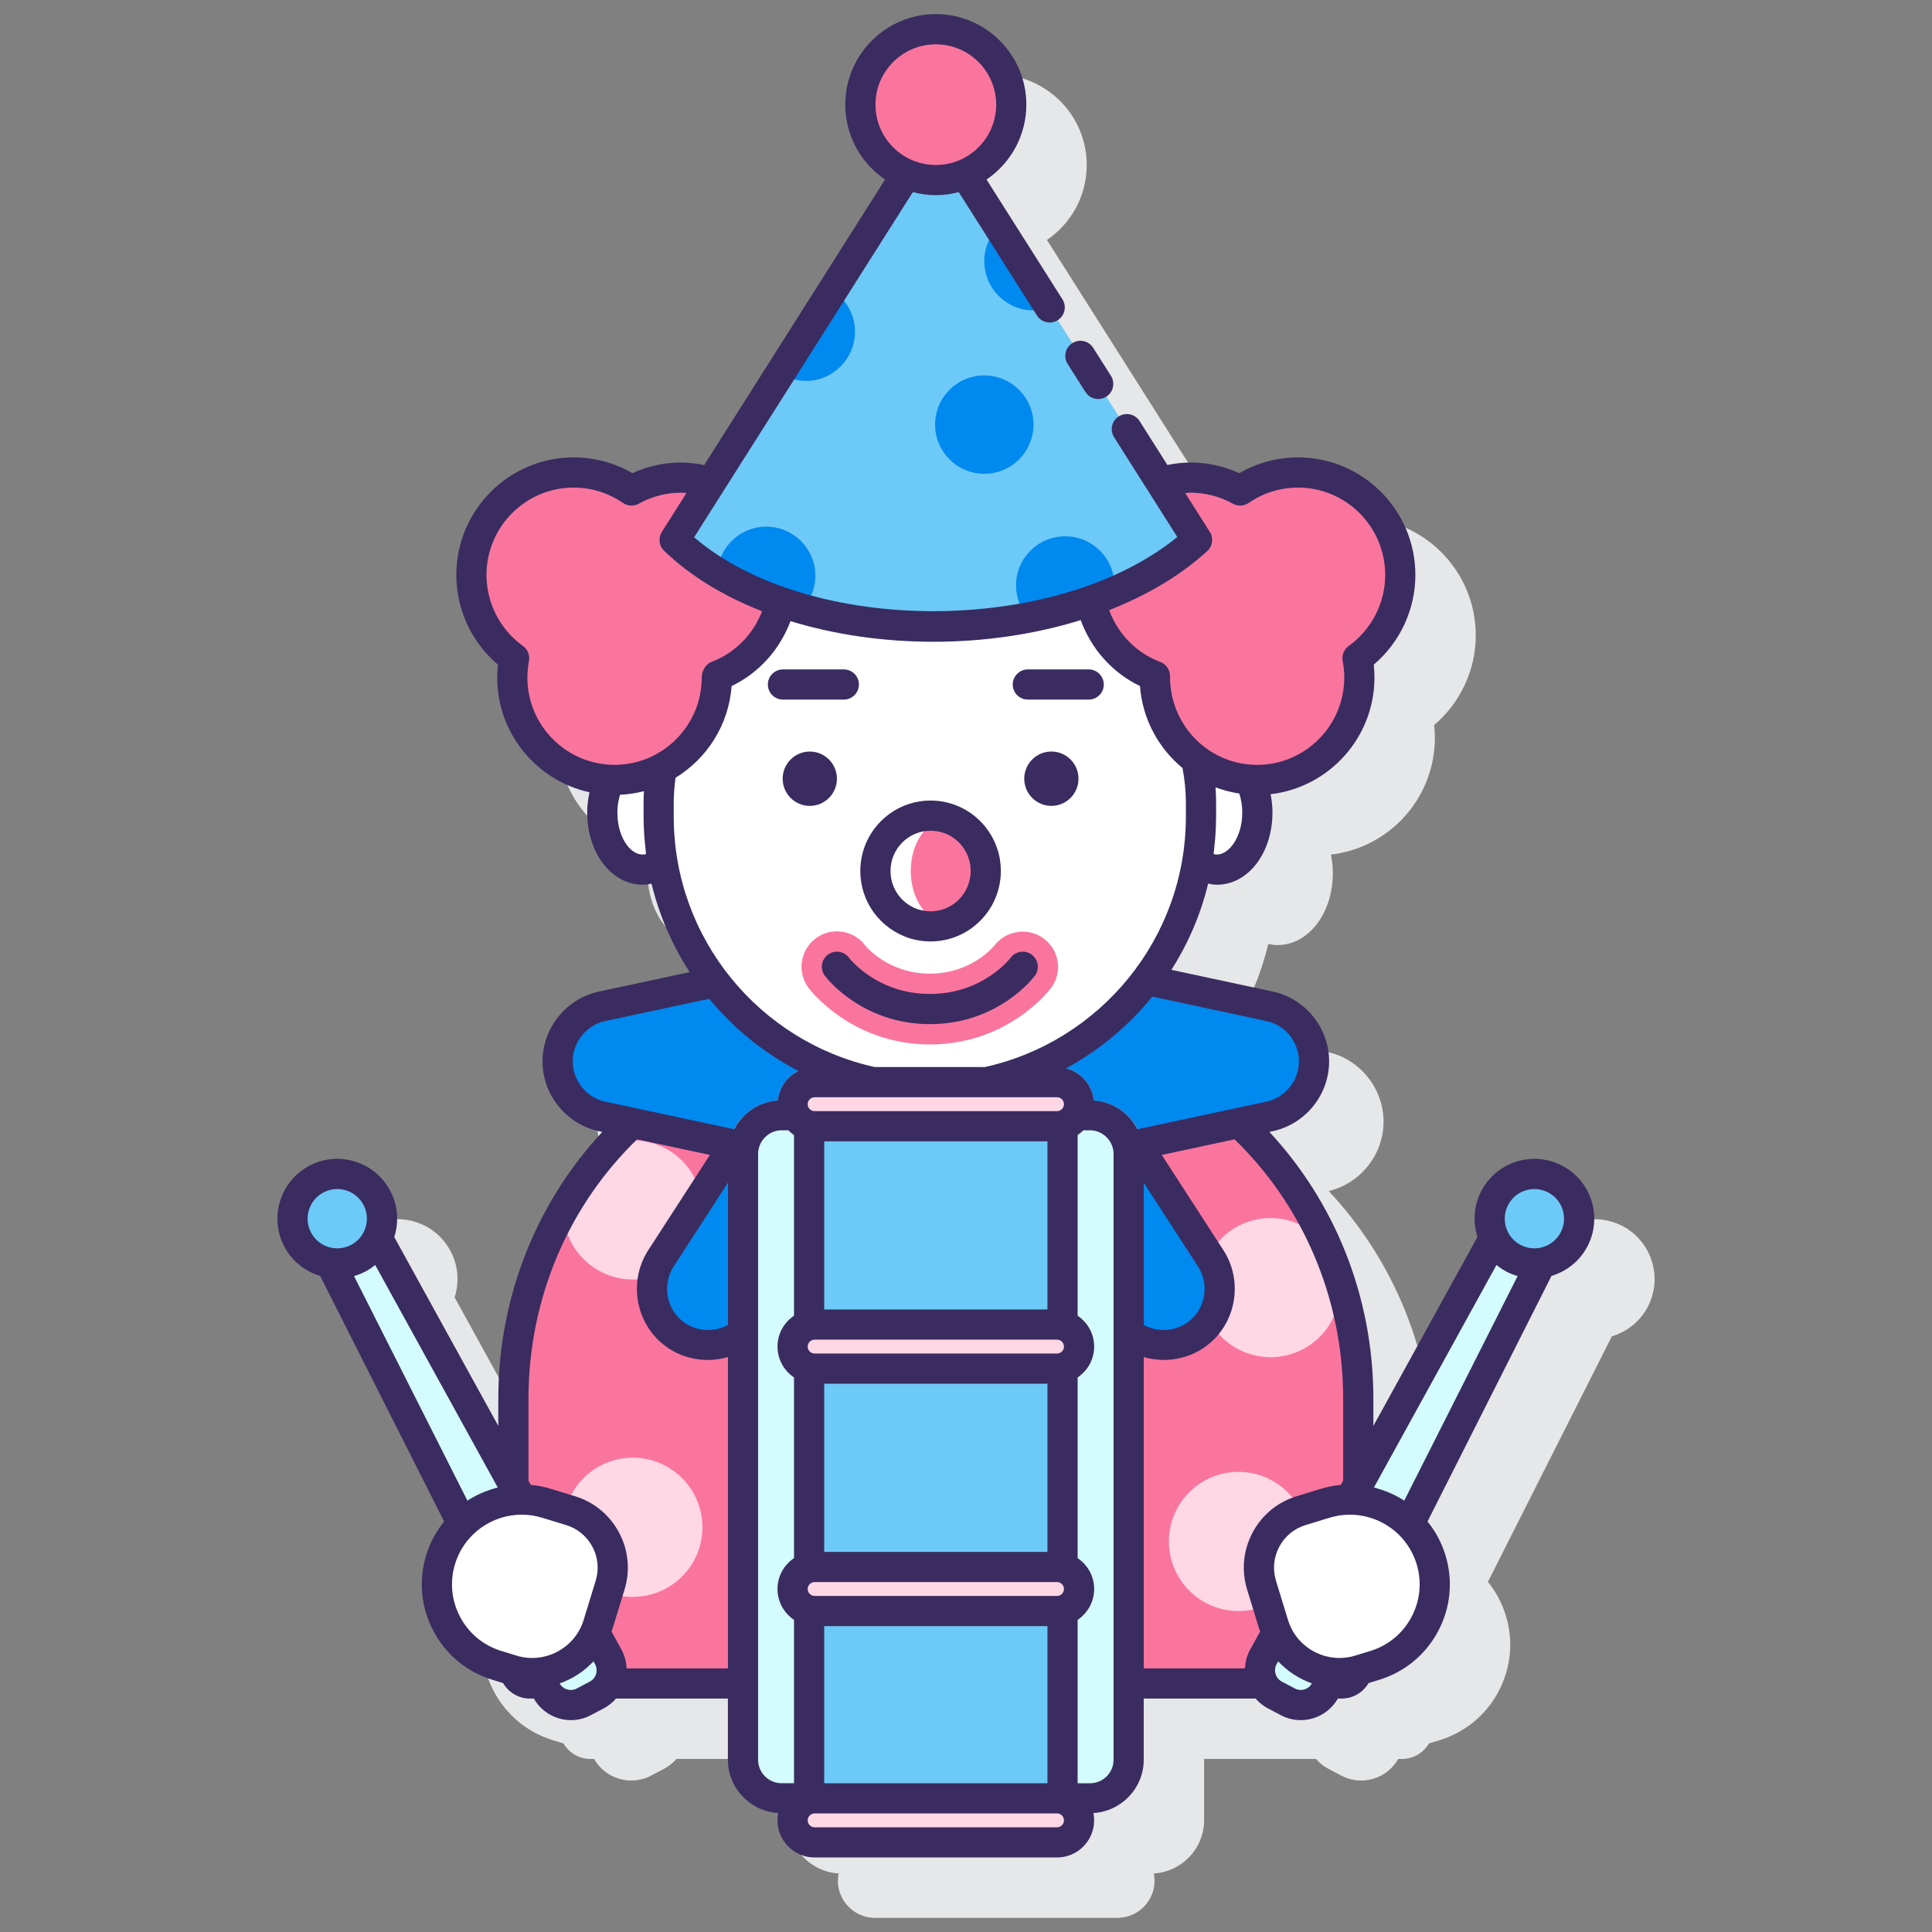<?xml version="1.0" encoding="utf-8"?>
<!-- Generator: Adobe Illustrator 22.0.1, SVG Export Plug-In . SVG Version: 6.00 Build 0)  -->
<svg version="1.1" id="Layer_1" xmlns="http://www.w3.org/2000/svg" xmlns:xlink="http://www.w3.org/1999/xlink" x="0px" y="0px"
	 viewBox="0 0 128 128" style="enable-background:new 0 0 128 128;" xml:space="preserve">
<rect x="0" y="0" width="128" height="128" fill="#808080" stroke="none"/>
<style type="text/css">
	.st0{fill:#3A2C60;}
	.st1{fill:#E6E7E8;}
	.st2{fill:#6DC9F7;}
	.st3{fill:#FFFFFF;}
	.st4{fill:#FA759E;}
	.st5{fill:#FFD7E5;}
	.st6{fill:#D4FBFF;}
	.st7{fill:#0089EF;}
</style>
<g>
	<path class="st1" d="M107.507,81.235c-1.936-1.021-4.335-0.277-5.357,1.657c-0.494,0.937-0.594,2.01-0.28,3.021
		c0.004,0.013,0.011,0.024,0.016,0.037l-6.896,12.521v-1.806c0-6.907-2.659-13.174-6.96-17.755c2.11-0.506,3.633-2.416,3.633-4.594
		c0-2.217-1.573-4.163-3.74-4.627c-0.001,0-0.001,0-0.001,0l-6.359-1.361c1.125-1.755,1.963-3.704,2.464-5.788
		c0.199,0.044,0.4,0.074,0.602,0.074c2.062,0,3.677-2.103,3.677-4.788c0-0.422-0.052-0.821-0.128-1.208
		c3.869-0.445,6.885-3.741,6.885-7.734c0-0.279-0.017-0.562-0.048-0.847c1.737-1.474,2.758-3.652,2.758-5.942
		c0-4.295-3.488-7.79-7.775-7.79c-1.375,0-2.707,0.359-3.887,1.043c-1.01-0.462-2.114-0.704-3.228-0.704
		c-0.525,0-1.041,0.054-1.543,0.155l-3.737-5.897c0,0,0-0.001,0-0.001l-1.177-1.857c0-0.001-0.001-0.001-0.001-0.002l-2.033-3.208
		c0,0,0,0,0,0l-5.029-7.936c1.59-1.08,2.636-2.902,2.636-4.964c0-3.307-2.69-5.998-5.997-5.998c-3.307,0-5.998,2.69-5.998,5.998
		c0,2.062,1.047,3.884,2.637,4.964L50.655,34.811c-0.501-0.1-1.011-0.168-1.534-0.168c-1.114,0-2.218,0.242-3.228,0.704
		c-1.18-0.684-2.512-1.043-3.887-1.043c-4.288,0-7.775,3.494-7.775,7.79c0,2.29,1.021,4.468,2.758,5.943
		c-0.032,0.286-0.048,0.569-0.048,0.847c0,3.726,2.625,6.845,6.119,7.608c-0.092,0.425-0.157,0.867-0.157,1.335
		c0,2.685,1.615,4.788,3.677,4.788c0.202,0,0.403-0.03,0.602-0.074c0.501,2.084,1.339,4.033,2.464,5.788l-6.359,1.361
		c-2.168,0.465-3.741,2.411-3.741,4.627c0,2.216,1.573,4.162,3.741,4.627l0.549,0.118c-4.22,4.567-6.823,10.772-6.823,17.604v1.806
		L30.117,85.95c0.004-0.013,0.012-0.024,0.016-0.037c0.313-1.012,0.213-2.084-0.281-3.021c-0.494-0.937-1.323-1.625-2.335-1.938
		c-1.014-0.314-2.085-0.214-3.021,0.281c-1.933,1.02-2.676,3.423-1.657,5.356c0,0,0,0,0,0c0.494,0.937,1.323,1.625,2.335,1.938
		c0.013,0.004,0.027,0.005,0.04,0.009l8.212,16.266c-0.52,0.641-0.931,1.387-1.188,2.223c-1.068,3.489,0.9,7.196,4.388,8.264
		l0.702,0.215c0.368,0.614,1.025,1.029,1.779,1.029h0.254c0.358,0.622,0.925,1.085,1.618,1.3c0.279,0.086,0.564,0.129,0.848,0.129
		c0.456,0,0.907-0.11,1.32-0.329l0.864-0.456c0.312-0.165,0.581-0.386,0.807-0.644h7.409v4.055c0,1.884,1.478,3.416,3.334,3.532
		c-0.031,0.156-0.049,0.317-0.049,0.482c0,1.356,1.104,2.46,2.46,2.46h16.06c1.356,0,2.46-1.104,2.46-2.46
		c0-0.165-0.018-0.326-0.049-0.482c1.855-0.117,3.333-1.648,3.333-3.532v-4.055h7.412c0.223,0.254,0.488,0.477,0.804,0.644
		l0.864,0.456c0.413,0.218,0.864,0.329,1.32,0.329c0.283,0,0.568-0.042,0.848-0.129c0.688-0.213,1.25-0.671,1.616-1.3h0.256
		c0.754,0,1.411-0.414,1.779-1.029l0.701-0.215c1.689-0.518,3.077-1.662,3.905-3.223c0.829-1.561,1-3.352,0.482-5.041
		c-0.253-0.825-0.657-1.576-1.184-2.227l8.212-16.267c0.984-0.295,1.856-0.963,2.373-1.941c0,0,0,0,0,0
		C110.184,84.658,109.44,82.255,107.507,81.235z"/>
	<g>
		<g>
			<g>
				<g>
					<g>
						<g>
							<g>
								<g>
									<g>
										<g>
											<g>
												<path class="st4" d="M48.226,88.882c-1.346,0.504-2.893,0.203-3.943-0.847v0c-1.244-1.244-1.45-3.189-0.494-4.667
													l4.437-6.855V76.44c0-0.232,0.023-0.457,0.066-0.676l-6.381-1.366c-4.838,4.47-7.898,11.001-7.898,18.268v17.727
													c0,0.632,0.489,1.143,1.093,1.143h13.12V88.882z"/>
												<path class="st4" d="M82.091,74.398l-6.381,1.366c0.043,0.219,0.066,0.445,0.066,0.676v0.074l4.437,6.855
													c0.956,1.477,0.751,3.422-0.494,4.667v0c-1.05,1.05-2.597,1.351-3.944,0.847v22.653h13.12
													c0.604,0,1.093-0.511,1.093-1.143V92.665C89.989,85.398,86.929,78.868,82.091,74.398z"/>
											</g>
											
												<ellipse transform="matrix(0.383 -0.924 0.924 0.383 -67.593 101.159)" class="st5" cx="41.901" cy="101.16" rx="4.61" ry="4.61"/>
											<circle class="st5" cx="82.052" cy="102.125" r="4.61"/>
											
												<ellipse transform="matrix(0.973 -0.23 0.23 0.973 -17.358 21.624)" class="st5" cx="84.18" cy="85.351" rx="4.61" ry="4.61"/>
											
												<ellipse transform="matrix(0.383 -0.924 0.924 0.383 -48.171 88.182)" class="st5" cx="41.901" cy="80.138" rx="4.61" ry="4.61"/>
										</g>
									</g>
								</g>
							</g>
						</g>
					</g>
				</g>
				<g>
					<g>
						<g>
							<path class="st6" d="M40.315,109.802L25.012,82.015c-0.265,0.556-0.696,1.039-1.283,1.349s-1.229,0.393-1.837,0.298
								l7.057,13.979l7.239,14.339c0.474,0.898,1.595,1.244,2.493,0.771l0.865-0.456C40.442,111.821,40.789,110.7,40.315,109.802z"
								/>
							<path class="st2" d="M24.967,79.358c-0.764-1.448-2.557-2.003-4.006-1.239c-1.448,0.764-2.003,2.557-1.239,4.006
								c0.764,1.448,2.557,2.003,4.006,1.239C25.177,82.6,25.731,80.807,24.967,79.358z"/>
						</g>
						<path class="st3" d="M36.209,99.596l1.591,0.487c2.087,0.639,3.26,2.849,2.621,4.936l-0.796,2.598
							c-0.738,2.409-3.29,3.764-5.699,3.026l-1.007-0.308c-2.966-0.908-4.633-4.049-3.725-7.015l0,0
							C30.102,100.355,33.243,98.688,36.209,99.596z"/>
					</g>
					<g>
						<g>
							<path class="st6" d="M100.274,83.364c-0.587-0.31-1.018-0.792-1.283-1.349l-15.304,27.787
								c-0.474,0.898-0.127,2.019,0.771,2.493l0.865,0.456c0.897,0.474,2.019,0.127,2.493-0.771l7.239-14.339l7.057-13.979
								C101.502,83.757,100.861,83.674,100.274,83.364z"/>
							<path class="st2" d="M103.04,78.12c-1.448-0.764-3.242-0.209-4.006,1.239c-0.764,1.448-0.209,3.242,1.239,4.006
								c1.448,0.764,3.242,0.209,4.006-1.239C105.043,80.677,104.489,78.884,103.04,78.12z"/>
						</g>
						<path class="st3" d="M87.794,99.596l-1.591,0.487c-2.087,0.639-3.26,2.849-2.621,4.936l0.796,2.598
							c0.738,2.409,3.29,3.764,5.699,3.026l1.007-0.308c2.966-0.908,4.633-4.049,3.725-7.015l0,0
							C93.9,100.355,90.759,98.688,87.794,99.596z"/>
					</g>
				</g>
				<g>
					<path class="st7" d="M48.226,76.514l-4.437,6.855c-0.956,1.477-0.75,3.422,0.494,4.667v0c1.05,1.05,2.597,1.351,3.943,0.847
						V76.514z"/>
					<path class="st7" d="M51.536,72.91c0.125-1.24,1.163-2.215,2.435-2.215h0.691c-2.889-1.22-5.394-3.174-7.283-5.63l-7.485,1.602
						c-1.721,0.368-2.951,1.889-2.951,3.649c0,1.76,1.23,3.281,2.951,3.649l8.398,1.798C48.594,74.209,49.919,73.023,51.536,72.91z"
						/>
					<path class="st7" d="M84.108,66.668l-8.17-1.749c-1.902,2.526-4.45,4.532-7.397,5.777h1.49c1.272,0,2.31,0.975,2.435,2.215
						c1.617,0.112,2.942,1.299,3.244,2.854l8.398-1.798c1.721-0.368,2.951-1.889,2.951-3.649
						C87.059,68.557,85.829,67.036,84.108,66.668z"/>
					<path class="st7" d="M75.776,76.514v12.369c1.346,0.504,2.893,0.203,3.944-0.847v0c1.244-1.244,1.45-3.189,0.494-4.667
						L75.776,76.514z"/>
				</g>
				<g>
					<g>
						<path class="st3" d="M80.627,50.038c-0.482,0-0.928,0.195-1.319,0.51c0.172,0.868,0.262,1.753,0.262,2.644v0.905
							c0,1.027-0.09,2.032-0.255,3.012c0.389,0.312,0.833,0.505,1.312,0.505c1.479,0,2.677-1.696,2.677-3.788
							S82.106,50.038,80.627,50.038z"/>
						<path class="st3" d="M43.637,54.097v-0.905c0-0.891,0.09-1.776,0.262-2.644c-0.391-0.316-0.837-0.51-1.319-0.51
							c-1.479,0-2.677,1.696-2.677,3.788s1.199,3.788,2.677,3.788c0.479,0,0.923-0.193,1.312-0.505
							C43.728,56.129,43.637,55.124,43.637,54.097z"/>
					</g>
					<path class="st3" d="M79.242,50.322c-1.655-1.238-2.732-3.21-2.732-5.439c0-0.032,0.004-0.063,0.005-0.095
						c-2.153-0.806-3.774-2.679-4.251-4.975c-6.413,2.247-14.304,2.194-20.536,0.041c-0.488,2.277-2.101,4.133-4.241,4.934
						c0,0.032,0.005,0.063,0.005,0.095c0,2.613-1.476,4.878-3.635,6.013c-0.13,0.757-0.219,1.522-0.219,2.296v0.905
						c0,9.943,8.044,18.003,17.966,18.003c9.923,0,17.966-8.06,17.966-18.003v-0.905C79.57,52.222,79.445,51.263,79.242,50.322z"/>
					<g>
						<path class="st4" d="M92.772,38.093c0-3.75-3.034-6.79-6.776-6.79c-1.422,0-2.741,0.441-3.831,1.191
							c-0.973-0.541-2.091-0.852-3.283-0.852c-0.696,0-1.362,0.116-1.993,0.312l2.419,3.818c-1.933,1.76-4.36,3.1-7.044,4.04
							c0.477,2.296,2.097,4.169,4.251,4.975c0,0.032-0.005,0.063-0.005,0.095c0,3.75,3.034,6.79,6.776,6.79s6.776-3.04,6.776-6.79
							c0-0.436-0.045-0.861-0.123-1.275C91.651,42.376,92.772,40.368,92.772,38.093z"/>
						<path class="st4" d="M51.728,39.854c-2.762-0.955-5.201-2.317-7.034-4.081l2.426-3.828c-0.632-0.195-1.303-0.302-1.999-0.302
							c-1.192,0-2.31,0.311-3.283,0.852c-1.09-0.75-2.409-1.191-3.831-1.191c-3.742,0-6.776,3.04-6.776,6.79
							c0,2.275,1.12,4.283,2.834,5.515c-0.078,0.413-0.123,0.839-0.123,1.275c0,3.75,3.034,6.79,6.776,6.79
							c3.742,0,6.776-3.04,6.776-6.79c0-0.032-0.004-0.063-0.005-0.095C49.628,43.987,51.241,42.131,51.728,39.854z"/>
					</g>
					<g>
						<path class="st4" d="M61.604,69.197c-5.16,0-7.916-3.585-8.031-3.738c-0.779-1.035-0.57-2.506,0.464-3.285
							c1.036-0.778,2.505-0.571,3.285,0.465c0.043,0.053,1.519,1.866,4.281,1.866c2.775,0,4.233-1.806,4.294-1.883
							c0.796-1.006,2.261-1.201,3.28-0.421c1.017,0.78,1.23,2.22,0.464,3.248C69.527,65.604,66.791,69.197,61.604,69.197z"/>
					</g>
					<path class="st3" d="M61.653,54.039c-2.021,0-3.659,1.641-3.659,3.666s1.638,3.666,3.659,3.666
						c2.021,0,3.659-1.641,3.659-3.666S63.674,54.039,61.653,54.039z"/>
					<ellipse class="st4" cx="62.826" cy="57.705" rx="2.486" ry="3.456"/>
				</g>
				<g>
					<path class="st6" d="M72.221,119.145h-1.825V73.885h1.825c1.402,0,2.555,1.153,2.555,2.555v40.15
						C74.776,117.999,73.63,119.145,72.221,119.145z"/>
					<path class="st6" d="M53.606,119.145h-1.825c-1.409,0-2.555-1.146-2.555-2.555V76.44c0-1.402,1.153-2.555,2.555-2.555h1.825
						V119.145z"/>
					<rect x="53.606" y="73.885" class="st2" width="16.79" height="45.259"/>
					<g>
						<path class="st5" d="M70.031,87.755h-16.06c-0.806,0-1.46,0.654-1.46,1.46s0.654,1.46,1.46,1.46h16.06
							c0.806,0,1.46-0.654,1.46-1.46S70.837,87.755,70.031,87.755z"/>
						<path class="st5" d="M70.031,103.815h-16.06c-0.806,0-1.46,0.654-1.46,1.46s0.654,1.46,1.46,1.46h16.06
							c0.806,0,1.46-0.654,1.46-1.46S70.837,103.815,70.031,103.815z"/>
						<path class="st5" d="M70.031,119.145h-16.06c-0.806,0-1.46,0.654-1.46,1.46s0.654,1.46,1.46,1.46h16.06
							c0.806,0,1.46-0.654,1.46-1.46S70.837,119.145,70.031,119.145z"/>
						<path class="st5" d="M70.031,71.695h-16.06c-0.806,0-1.46,0.654-1.46,1.46s0.654,1.46,1.46,1.46h16.06
							c0.806,0,1.46-0.654,1.46-1.46S70.837,71.695,70.031,71.695z"/>
					</g>
				</g>
			</g>
		</g>
		<g>
			<path class="st2" d="M63.949,11.536c-0.599,0.254-1.257,0.394-1.948,0.394s-1.349-0.141-1.948-0.394L44.694,35.773
				c7.702,7.409,26.017,7.828,34.614,0L63.949,11.536z"/>
			<path class="st7" d="M53.385,25.235c1.8,0,3.259-1.459,3.259-3.259c0-1.142-0.59-2.143-1.479-2.725l-3.481,5.493
				C52.18,25.05,52.759,25.235,53.385,25.235z"/>
			<path class="st7" d="M68.47,20.564c0.379,0,0.737-0.077,1.076-0.196l-3.392-5.353c-0.582,0.589-0.943,1.397-0.943,2.29
				C65.211,19.105,66.67,20.564,68.47,20.564z"/>
			<circle class="st7" cx="65.211" cy="28.131" r="3.259"/>
			<path class="st7" d="M73.832,38.79c0-1.8-1.459-3.259-3.259-3.259s-3.259,1.459-3.259,3.259c0,0.816,0.31,1.552,0.806,2.124
				c1.984-0.375,3.898-0.937,5.668-1.691C73.808,39.08,73.832,38.938,73.832,38.79z"/>
			<path class="st7" d="M50.762,34.892c-1.718,0-3.111,1.335-3.235,3.022c1.673,1.011,3.589,1.816,5.655,2.401
				c0.516-0.576,0.838-1.329,0.838-2.164C54.021,36.351,52.562,34.892,50.762,34.892z"/>
			<g>
				<circle class="st4" cx="62.001" cy="6.933" r="4.997"/>
				<g>
					<path class="st0" d="M105.445,79.571c-0.313-1.012-1.001-1.841-1.938-2.335s-2.008-0.593-3.021-0.281
						c-1.013,0.313-1.842,1.001-2.336,1.938c-0.516,0.979-0.577,2.077-0.264,3.056l-6.897,12.523v-1.805
						c0-6.868-2.631-13.102-6.89-17.675l0.218-0.047c2.168-0.464,3.741-2.41,3.741-4.627c0-2.217-1.573-4.163-3.74-4.627
						c-0.001,0-0.001,0-0.001,0l-6.709-1.436c1.103-1.735,1.939-3.655,2.433-5.711c0.194,0.043,0.389,0.071,0.585,0.071
						c2.063,0,3.678-2.103,3.678-4.788c0-0.422-0.046-0.825-0.125-1.209c3.867-0.446,6.882-3.742,6.882-7.734
						c0-0.278-0.016-0.561-0.048-0.847c1.737-1.475,2.759-3.653,2.759-5.943c0-4.295-3.488-7.79-7.776-7.79
						c-1.374,0-2.706,0.359-3.886,1.044c-1.011-0.462-2.115-0.705-3.229-0.705c-0.524,0-1.037,0.061-1.537,0.163l-1.843-2.909
						c-0.295-0.467-0.912-0.604-1.38-0.31c-0.467,0.295-0.605,0.914-0.31,1.38l4.189,6.611c-8.037,6.544-24.368,6.554-32.013,0.019
						l14.492-22.87c0.486,0.128,0.994,0.203,1.52,0.203c0.526,0,1.034-0.075,1.52-0.203l5.181,8.175
						c0.296,0.467,0.913,0.606,1.38,0.31c0.467-0.296,0.605-0.914,0.31-1.38l-5.029-7.936c1.59-1.08,2.636-2.902,2.636-4.964
						c0-3.307-2.69-5.998-5.998-5.998c-3.307,0-5.998,2.69-5.998,5.998c0,2.062,1.047,3.885,2.636,4.964L46.655,30.811
						c-0.501-0.101-1.011-0.168-1.534-0.168c-1.113,0-2.218,0.242-3.228,0.705c-1.181-0.685-2.512-1.044-3.886-1.044
						c-4.288,0-7.776,3.494-7.776,7.79c0,2.29,1.021,4.468,2.758,5.943c-0.032,0.286-0.048,0.569-0.048,0.847
						c0,3.725,2.624,6.843,6.117,7.607c-0.096,0.422-0.155,0.867-0.155,1.336c0,2.685,1.615,4.788,3.678,4.788
						c0.197,0,0.392-0.029,0.585-0.071c0.509,2.115,1.377,4.087,2.528,5.861l-6.009,1.286c-2.168,0.465-3.741,2.411-3.741,4.627
						c0,2.217,1.574,4.163,3.741,4.627l0.219,0.047c-4.259,4.573-6.89,10.807-6.89,17.675v1.807L26.117,81.95
						c0.004-0.013,0.012-0.024,0.016-0.037c0.313-1.012,0.213-2.084-0.281-3.021c-0.494-0.937-1.323-1.625-2.335-1.938
						c-1.011-0.314-2.084-0.215-3.021,0.281c-0.937,0.494-1.625,1.323-1.938,2.335c-0.313,1.012-0.213,2.084,0.281,3.021
						c0.516,0.978,1.388,1.647,2.372,1.941l6.845,13.558l1.37,2.714c-0.52,0.641-0.932,1.386-1.188,2.223
						c-0.518,1.69-0.346,3.48,0.482,5.041c0.829,1.561,2.216,2.705,3.906,3.223l0.701,0.215c0.368,0.615,1.025,1.029,1.779,1.029
						h0.26c0.523,0.904,1.47,1.428,2.457,1.428c0.447,0,0.9-0.105,1.322-0.328l0.865-0.457c0.316-0.167,0.581-0.39,0.803-0.644
						h7.412v4.054c0,1.884,1.478,3.416,3.334,3.532c-0.031,0.156-0.049,0.317-0.049,0.482c0,1.356,1.104,2.46,2.46,2.46h16.06
						c1.356,0,2.46-1.104,2.46-2.46c0-0.165-0.018-0.326-0.049-0.482c1.855-0.117,3.334-1.648,3.334-3.532v-4.054h7.412
						c0.223,0.254,0.488,0.477,0.804,0.644l0.864,0.456c0.413,0.218,0.864,0.329,1.32,0.329c0.283,0,0.568-0.042,0.847-0.129
						c0.688-0.213,1.249-0.671,1.616-1.299h0.258c0.754,0,1.411-0.415,1.779-1.029l0.701-0.215c1.689-0.518,3.076-1.662,3.905-3.223
						c0.829-1.561,1-3.351,0.482-5.041c-0.256-0.836-0.667-1.582-1.187-2.223l1.37-2.713l6.845-13.559
						c0.984-0.295,1.856-0.963,2.372-1.941C105.658,81.655,105.757,80.582,105.445,79.571z M62.001,2.936
						c2.204,0,3.998,1.793,3.998,3.998s-1.793,3.998-3.998,3.998c-2.204,0-3.998-1.793-3.998-3.998S59.797,2.936,62.001,2.936z
						 M83.899,67.645c1.251,0.268,2.159,1.392,2.159,2.671s-0.908,2.403-2.159,2.671l-8.535,1.827
						c-0.556-1.071-1.633-1.817-2.898-1.905c-0.105-1.036-0.846-1.881-1.833-2.131c2.201-1.2,4.143-2.815,5.71-4.751L83.899,67.645z
						 M75.776,78.355l3.598,5.557c0.695,1.074,0.543,2.511-0.361,3.416c-0.857,0.858-2.185,1.028-3.236,0.456V78.355z
						 M53.971,72.695h16.06c0.254,0,0.46,0.207,0.46,0.46s-0.206,0.46-0.46,0.46h-16.06c-0.253,0-0.46-0.207-0.46-0.46
						S53.718,72.695,53.971,72.695z M54.606,118.144v-10.41h14.79v10.41H54.606z M70.031,105.735h-16.06
						c-0.253,0-0.46-0.207-0.46-0.46s0.207-0.46,0.46-0.46h16.06c0.254,0,0.46,0.207,0.46,0.46S70.285,105.735,70.031,105.735z
						 M54.606,102.815v-11.14h14.79v11.14H54.606z M70.031,89.675h-16.06c-0.253,0-0.46-0.207-0.46-0.46s0.207-0.46,0.46-0.46h16.06
						c0.254,0,0.46,0.207,0.46,0.46S70.285,89.675,70.031,89.675z M54.606,86.755v-11.14h14.79v11.14H54.606z M80.627,56.614
						c-0.072,0-0.146-0.011-0.222-0.032c0.022-0.169,0.033-0.339,0.05-0.508c0.022-0.212,0.048-0.423,0.063-0.637
						c0.032-0.448,0.052-0.896,0.052-1.34v-0.905c0-0.342-0.014-0.686-0.038-1.031c0.503,0.192,1.031,0.329,1.577,0.413
						c0.117,0.371,0.195,0.785,0.195,1.251C82.304,55.469,81.42,56.614,80.627,56.614z M80.153,35.238l-1.629-2.571
						c0.119-0.008,0.237-0.024,0.358-0.024c0.976,0,1.943,0.251,2.797,0.726c0.331,0.183,0.738,0.166,1.054-0.05
						c0.965-0.664,2.094-1.015,3.264-1.015c3.186,0,5.776,2.597,5.776,5.79c0,1.856-0.904,3.614-2.418,4.704
						c-0.315,0.227-0.471,0.616-0.398,0.998c0.07,0.371,0.105,0.737,0.105,1.088c0,3.192-2.591,5.79-5.775,5.79
						s-5.775-2.597-5.771-5.854c0.013-0.428-0.248-0.817-0.649-0.967c-1.6-0.598-2.81-1.879-3.383-3.43
						c2.468-0.969,4.695-2.268,6.498-3.909C80.34,36.186,80.413,35.648,80.153,35.238z M34.941,44.883
						c0-0.352,0.036-0.718,0.105-1.088c0.072-0.382-0.083-0.771-0.398-0.998c-1.514-1.088-2.417-2.847-2.417-4.703
						c0-3.192,2.591-5.79,5.776-5.79c1.17,0,2.299,0.351,3.264,1.015c0.314,0.216,0.722,0.235,1.053,0.05
						c0.854-0.475,1.821-0.726,2.797-0.726c0.121,0,0.239,0.016,0.358,0.024l-1.629,2.571c-0.254,0.401-0.191,0.926,0.151,1.256
						c1.759,1.692,3.988,3.024,6.488,4.003c-0.584,1.516-1.778,2.766-3.352,3.354c-0.391,0.146-0.645,0.614-0.645,1.031
						c0,3.192-2.591,5.79-5.776,5.79C37.532,50.672,34.941,48.075,34.941,44.883z M42.802,56.582
						c-0.886,0.253-1.899-0.962-1.899-2.756c0-0.432,0.068-0.821,0.174-1.171c0.545-0.025,1.075-0.105,1.586-0.238
						c-0.014,0.258-0.025,0.517-0.025,0.775v0.905c0,0.443,0.019,0.89,0.051,1.338c0.015,0.215,0.041,0.427,0.063,0.641
						C42.77,56.245,42.78,56.413,42.802,56.582z M44.637,53.192c0-0.557,0.045-1.112,0.119-1.663
						c2.084-1.276,3.528-3.502,3.715-6.075c1.828-0.877,3.205-2.444,3.902-4.302c2.958,0.908,6.202,1.367,9.462,1.367
						c3.342,0,6.695-0.481,9.765-1.435c0.688,1.889,2.079,3.482,3.929,4.37c0.159,2.183,1.225,4.114,2.815,5.43
						c0.145,0.76,0.224,1.532,0.224,2.308v0.905c0,8.121-5.714,14.921-13.322,16.598h-7.288
						c-7.608-1.677-13.322-8.477-13.322-16.598V53.192z M37.943,70.317c0-1.28,0.909-2.403,2.16-2.671l6.884-1.474
						c1.623,1.965,3.63,3.597,5.908,4.782c-0.745,0.366-1.273,1.094-1.36,1.956c-1.266,0.088-2.342,0.834-2.898,1.905l-8.535-1.827
						C38.852,72.72,37.943,71.597,37.943,70.317z M48.226,87.785c-1.051,0.573-2.38,0.399-3.236-0.457
						c-0.905-0.905-1.057-2.342-0.361-3.416l3.598-5.558V87.785z M20.468,80.162c0.155-0.501,0.496-0.913,0.96-1.158
						c0.287-0.151,0.599-0.228,0.914-0.228c0.195,0,0.391,0.03,0.583,0.089c0.501,0.155,0.912,0.496,1.157,0.96
						c0.245,0.464,0.294,0.996,0.139,1.497s-0.496,0.913-0.96,1.157c-0.96,0.506-2.149,0.138-2.655-0.821
						C20.363,81.195,20.313,80.663,20.468,80.162z M23.455,84.542c0.251-0.073,0.5-0.166,0.74-0.293
						c0.238-0.125,0.459-0.273,0.663-0.44l8.12,14.744c-0.715,0.178-1.396,0.469-2.011,0.868l-1.126-2.23L23.455,84.542z
						 M30.487,107.131c-0.578-1.089-0.698-2.338-0.337-3.517c0.608-1.985,2.441-3.264,4.417-3.264c0.446,0,0.901,0.065,1.349,0.203
						l1.591,0.487c0.754,0.231,1.373,0.742,1.743,1.438s0.446,1.495,0.215,2.249l-0.796,2.598c-0.577,1.878-2.573,2.938-4.45,2.363
						l-1.007-0.309C32.033,109.018,31.065,108.22,30.487,107.131z M38.213,111.867c-0.412,0.216-0.924,0.059-1.133-0.337
						c0.851-0.296,1.619-0.798,2.24-1.461l0.11,0.2c0.217,0.412,0.059,0.924-0.353,1.141L38.213,111.867z M41.513,110.536
						c-0.018-0.411-0.116-0.826-0.322-1.216l-0.68-1.234c0.021-0.06,0.051-0.114,0.07-0.175l0.796-2.598
						c0.387-1.265,0.259-2.604-0.361-3.773c-0.62-1.168-1.658-2.025-2.923-2.412l-1.591-0.487c-0.444-0.136-0.892-0.222-1.337-0.263
						l-0.151-0.274v-5.438c0-6.787,2.774-12.907,7.195-17.181l4.824,1.033l-4.083,6.308c-1.205,1.861-0.942,4.349,0.626,5.917
						c1.235,1.235,3.032,1.635,4.65,1.168v20.625H41.513z M50.226,116.59V76.44c0-0.843,0.712-1.555,1.555-1.555h0.444
						c0.116,0.117,0.243,0.222,0.381,0.314v11.971c-0.659,0.442-1.095,1.193-1.095,2.044s0.435,1.602,1.095,2.044v11.972
						c-0.659,0.442-1.095,1.193-1.095,2.044s0.435,1.602,1.095,2.044v10.825h-0.825C50.924,118.144,50.226,117.447,50.226,116.59z
						 M70.031,121.064h-16.06c-0.253,0-0.46-0.207-0.46-0.46s0.207-0.46,0.46-0.46h16.06c0.254,0,0.46,0.207,0.46,0.46
						S70.285,121.064,70.031,121.064z M73.776,116.59c0,0.857-0.697,1.555-1.555,1.555h-0.825v-10.825
						c0.659-0.442,1.095-1.193,1.095-2.044s-0.435-1.602-1.095-2.044V91.259c0.659-0.442,1.095-1.193,1.095-2.044
						s-0.435-1.602-1.095-2.044V75.199c0.137-0.092,0.265-0.197,0.381-0.314h0.445c0.843,0,1.555,0.712,1.555,1.555V116.59z
						 M75.776,110.536V89.91c1.619,0.466,3.416,0.066,4.65-1.168c1.567-1.568,1.831-4.056,0.627-5.917l-4.084-6.308l4.824-1.033
						c4.422,4.275,7.195,10.395,7.195,17.181v5.437l-0.152,0.276c-0.445,0.041-0.893,0.126-1.336,0.262l-1.591,0.487
						c-1.265,0.387-2.303,1.244-2.923,2.412c-0.621,1.168-0.749,2.508-0.361,3.773l0.796,2.598c0.019,0.061,0.049,0.115,0.07,0.174
						l-0.689,1.25c-0.202,0.384-0.299,0.793-0.317,1.2H75.776z M86.432,111.924c-0.217,0.067-0.444,0.047-0.644-0.058l-0.864-0.456
						c-0.198-0.104-0.344-0.281-0.411-0.499c-0.066-0.217-0.046-0.445,0.05-0.627l0.119-0.216c0.62,0.662,1.387,1.163,2.236,1.459
						C86.813,111.717,86.643,111.859,86.432,111.924z M93.515,107.131c-0.578,1.089-1.546,1.887-2.725,2.249l-1.007,0.309
						c-1.883,0.574-3.875-0.485-4.45-2.363l-0.796-2.598c-0.231-0.754-0.154-1.553,0.215-2.249c0.37-0.696,0.989-1.207,1.743-1.438
						l1.591-0.487c2.433-0.744,5.021,0.627,5.766,3.062C94.213,104.793,94.093,106.042,93.515,107.131z M93.036,99.42
						c-0.616-0.398-1.296-0.689-2.011-0.867l8.12-14.744c0.202,0.166,0.423,0.314,0.663,0.44c0.24,0.127,0.489,0.219,0.74,0.292
						L93.036,99.42z M103.394,81.659c-0.505,0.958-1.697,1.325-2.653,0.821c-0.958-0.506-1.327-1.697-0.821-2.655
						c0.244-0.464,0.655-0.805,1.157-0.96c0.191-0.059,0.388-0.089,0.583-0.089c0.314,0,0.628,0.077,0.914,0.228
						c0.464,0.245,0.806,0.656,0.96,1.158C103.689,80.663,103.639,81.194,103.394,81.659z"/>
					<path class="st0" d="M51.873,46.35h4.032c0.552,0,1-0.448,1-1s-0.448-1-1-1h-4.032c-0.552,0-1,0.448-1,1
						S51.321,46.35,51.873,46.35z"/>
					<path class="st0" d="M68.097,46.35h4.031c0.553,0,1-0.448,1-1s-0.447-1-1-1h-4.031c-0.553,0-1,0.448-1,1
						S67.544,46.35,68.097,46.35z"/>
					<path class="st0" d="M55.448,51.592c0-0.994-0.804-1.8-1.797-1.8s-1.797,0.806-1.797,1.8c0,0.994,0.804,1.8,1.797,1.8
						S55.448,52.586,55.448,51.592z"/>
					<path class="st0" d="M69.656,49.791c-0.992,0-1.797,0.806-1.797,1.8c0,0.994,0.804,1.8,1.797,1.8
						c0.992,0,1.797-0.806,1.797-1.8C71.453,50.597,70.648,49.791,69.656,49.791z"/>
					<path class="st0" d="M60.259,62.163c0.125,0.035,0.249,0.07,0.352,0.091c0.337,0.079,0.688,0.119,1.042,0.119
						c2.567,0,4.656-2.095,4.656-4.671c0-0.513-0.08-1.01-0.235-1.463c-0.264-0.811-0.751-1.535-1.409-2.094
						c-0.836-0.713-1.906-1.106-3.011-1.106c-2.567,0-4.656,2.092-4.656,4.664C56.998,59.731,58.286,61.517,60.259,62.163z
						 M61.653,55.039c0.639,0,1.232,0.217,1.715,0.629c0.377,0.32,0.655,0.731,0.808,1.202c0.088,0.259,0.133,0.539,0.133,0.832
						c0,1.675-1.536,3.004-3.262,2.6c-0.08-0.017-0.161-0.041-0.22-0.057c-1.094-0.359-1.829-1.381-1.829-2.543
						C58.998,56.234,60.189,55.039,61.653,55.039z"/>
					<path class="st0" d="M56.247,63.449c-0.332-0.44-0.958-0.529-1.4-0.198c-0.441,0.332-0.53,0.959-0.198,1.4
						c0.099,0.131,2.46,3.201,6.955,3.201c4.52,0,6.861-3.074,6.958-3.205c0.33-0.443,0.238-1.069-0.205-1.399
						c-0.442-0.33-1.068-0.237-1.398,0.205c-0.019,0.024-1.827,2.399-5.354,2.399C58.135,65.852,56.319,63.543,56.247,63.449z"/>
					<path class="st0" d="M71.913,25.971c0.19,0.3,0.515,0.464,0.846,0.464c0.183,0,0.368-0.05,0.534-0.155
						c0.467-0.296,0.605-0.914,0.31-1.38l-1.178-1.857c-0.295-0.466-0.913-0.604-1.38-0.309c-0.467,0.296-0.605,0.914-0.31,1.38
						L71.913,25.971z"/>
				</g>
			</g>
		</g>
	</g>
</g>
</svg>
